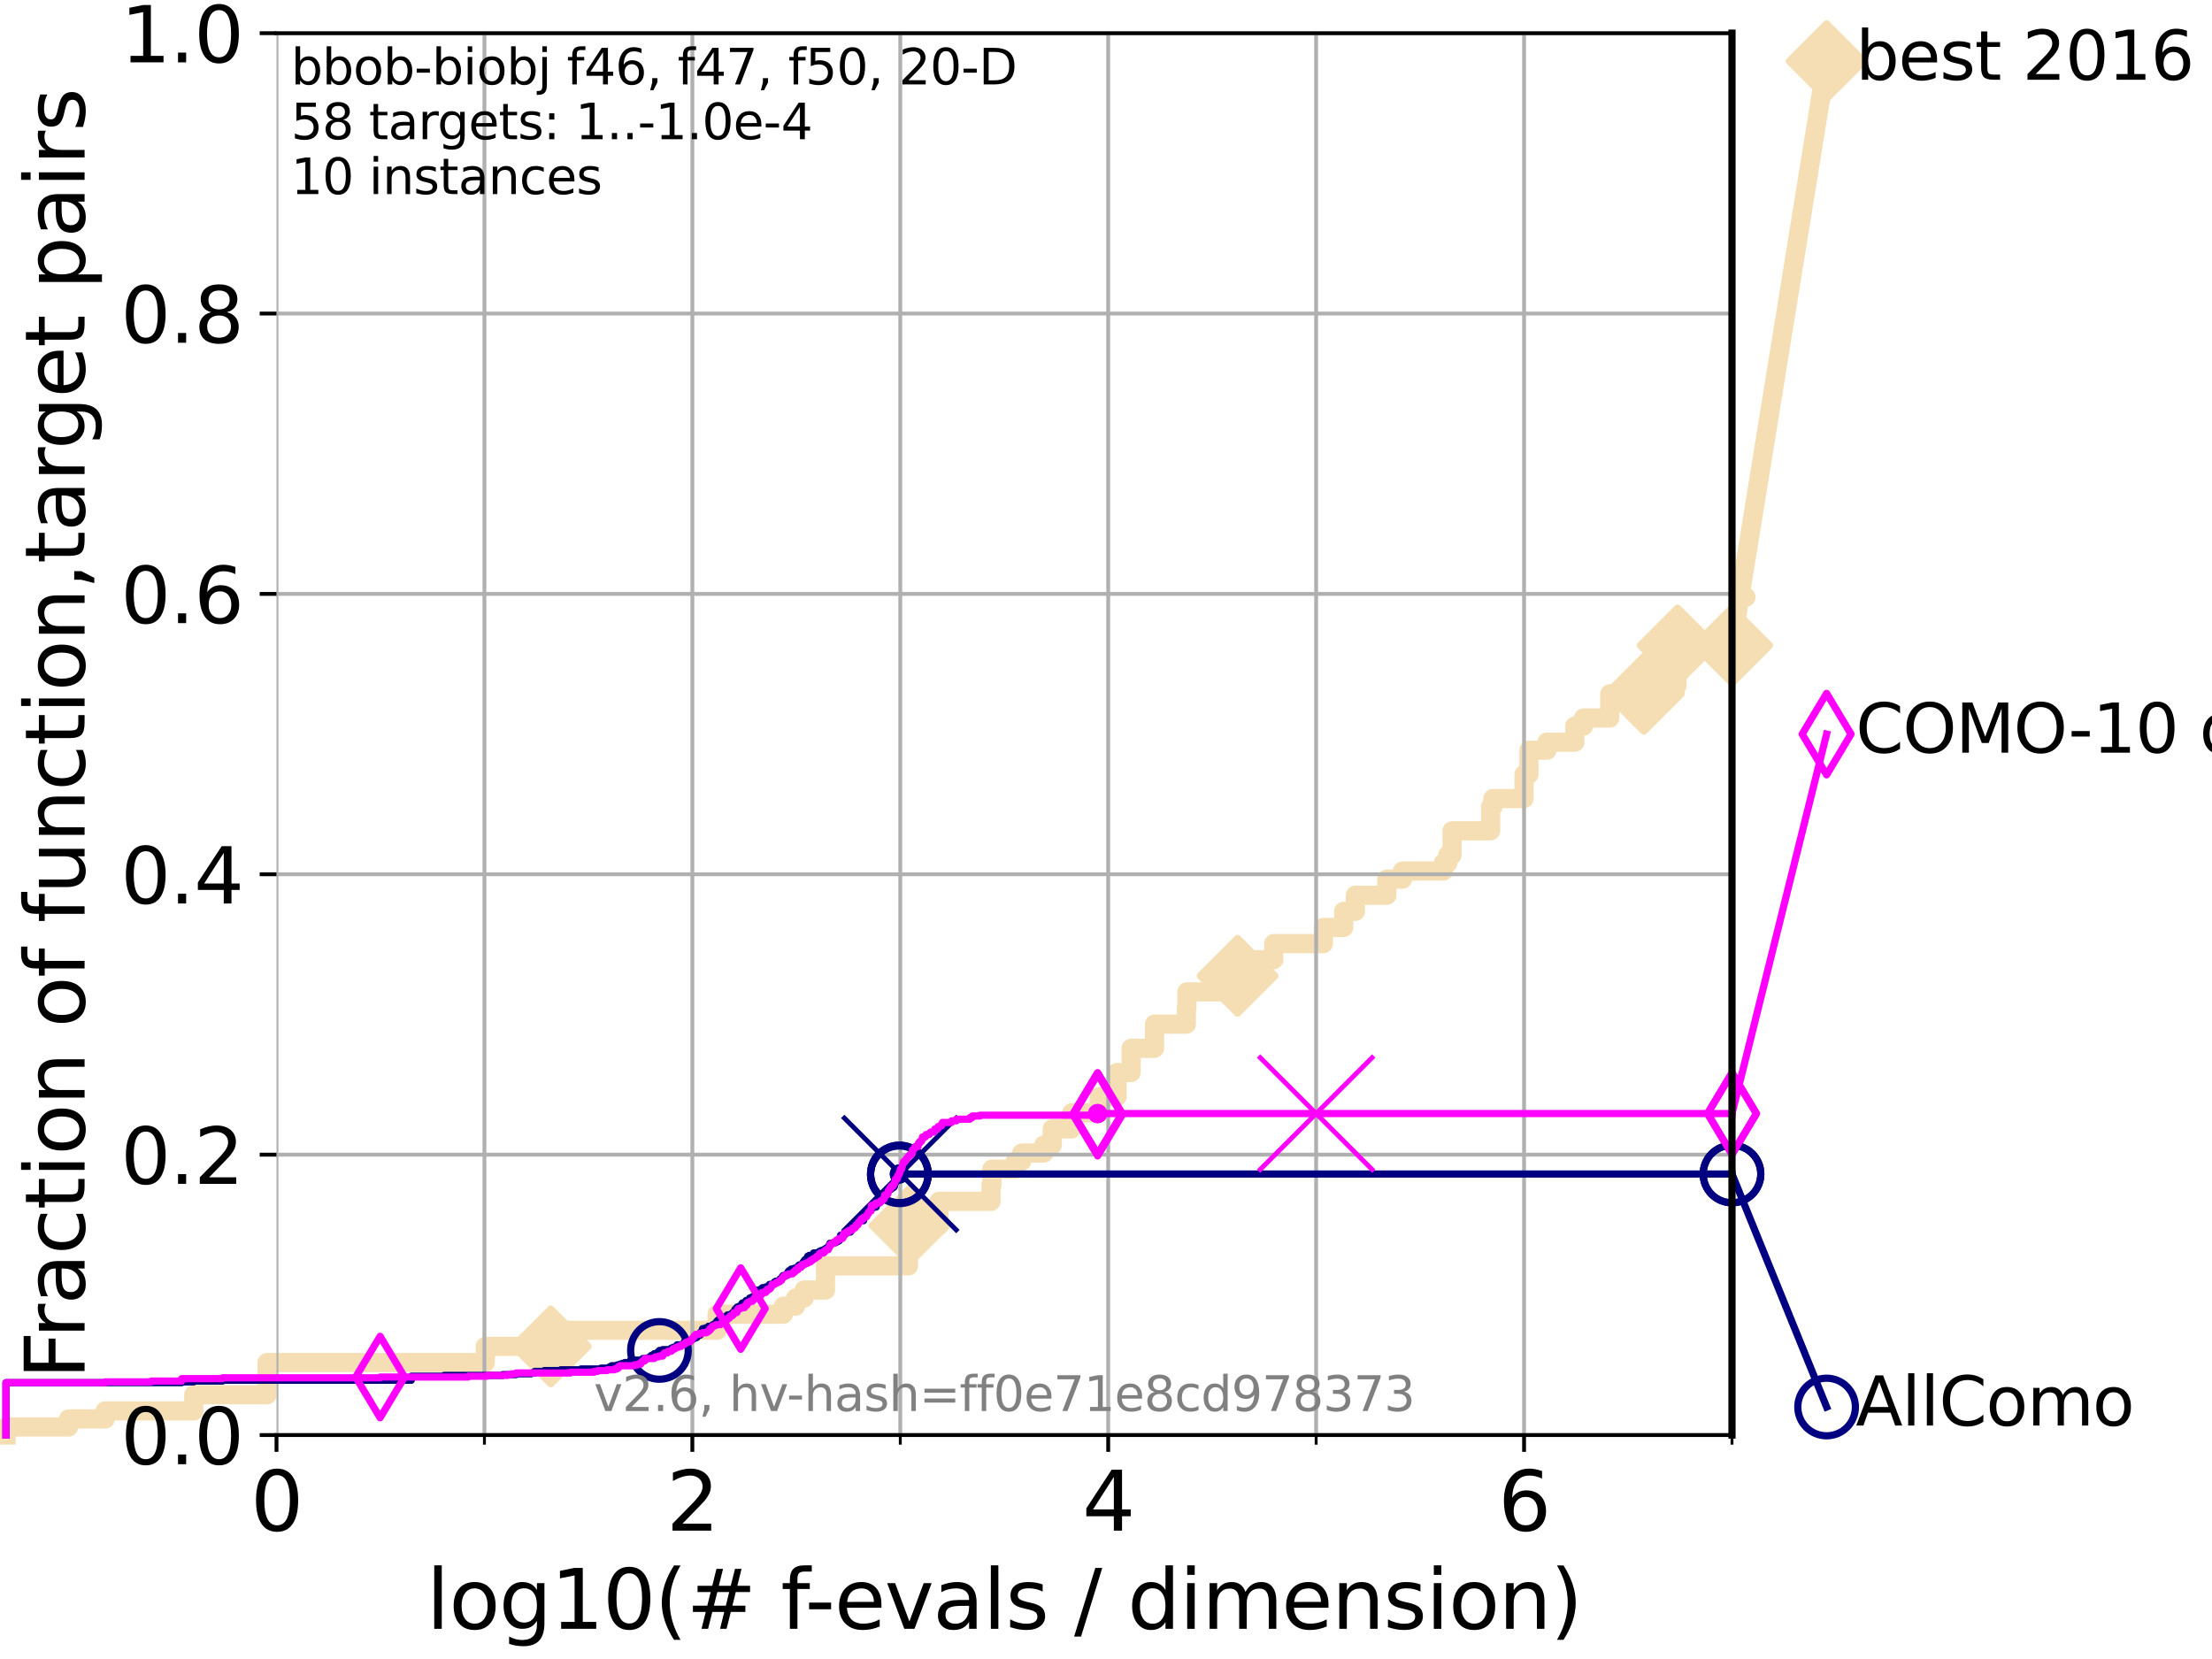 <?xml version="1.0" encoding="utf-8" standalone="no"?>
<!DOCTYPE svg PUBLIC "-//W3C//DTD SVG 1.1//EN"
  "http://www.w3.org/Graphics/SVG/1.1/DTD/svg11.dtd">
<svg xmlns:xlink="http://www.w3.org/1999/xlink" width="460.8pt" height="345.6pt" viewBox="0 0 460.8 345.6" xmlns="http://www.w3.org/2000/svg" version="1.1">
 <defs>
  <style type="text/css">*{stroke-linejoin: round; stroke-linecap: butt}</style>
 </defs>
 <g id="figure_1">
  <g id="patch_1">
   <path d="M 0 345.6 
L 460.8 345.6 
L 460.8 0 
L 0 0 
z
" style="fill: #ffffff"/>
  </g>
  <g id="axes_1">
   <g id="patch_2">
    <path d="M 57.6 298.944 
L 360.806 298.944 
L 360.806 6.912 
L 57.6 6.912 
z
" style="fill: #ffffff"/>
   </g>
   <g id="line2d_1">
    <path d="M 1.246 298.944 
L 1.246 297.266 
L 14.285 297.266 
L 14.285 295.587 
L 21.912 295.587 
L 21.912 293.909 
L 40.363 293.909 
L 40.363 290.552 
L 55.618 290.552 
L 55.618 283.839 
L 101.102 283.839 
L 101.102 280.482 
L 114.737 280.482 
L 114.737 277.126 
L 149.375 277.126 
L 149.375 273.769 
L 163.199 273.769 
L 163.199 272.09 
L 165.737 272.09 
L 165.737 270.412 
L 167.526 270.412 
L 167.526 268.734 
L 171.969 268.734 
L 171.969 263.699 
L 189.255 263.699 
L 189.255 258.664 
L 189.482 258.664 
L 189.482 255.307 
L 195.604 255.307 
L 195.604 250.272 
L 206.444 250.272 
L 206.444 246.915 
L 206.624 246.915 
L 206.624 243.559 
L 211.536 243.559 
L 211.536 241.88 
L 212.846 241.88 
L 212.846 240.202 
L 217.449 240.202 
L 217.449 238.524 
L 219.208 238.524 
L 219.208 235.167 
L 223.256 235.167 
L 223.256 231.81 
L 228.988 231.81 
L 228.988 228.454 
L 232.711 228.454 
L 232.711 223.418 
L 235.638 223.418 
L 235.638 218.383 
L 240.504 218.383 
L 240.504 213.348 
L 247.142 213.348 
L 247.142 209.992 
L 247.247 209.992 
L 247.247 206.635 
L 257.815 206.635 
L 257.815 203.278 
L 261.777 203.278 
L 261.777 199.922 
L 265.341 199.922 
L 265.341 196.565 
L 275.693 196.565 
L 275.693 193.208 
L 279.913 193.208 
L 279.913 189.852 
L 282.346 189.852 
L 282.346 186.495 
L 288.91 186.495 
L 288.91 183.138 
L 292.153 183.138 
L 292.153 181.46 
L 300.67 181.46 
L 300.67 179.782 
L 301.594 179.782 
L 301.594 178.103 
L 302.495 178.103 
L 302.495 173.068 
L 310.531 173.068 
L 310.531 168.033 
L 311.003 168.033 
L 311.003 166.355 
L 317.486 166.355 
L 317.486 161.32 
L 318.501 161.32 
L 318.501 156.285 
L 322.26 156.285 
L 322.26 154.606 
L 328.072 154.606 
L 328.072 151.25 
L 329.884 151.25 
L 329.884 149.571 
L 335.344 149.571 
L 335.344 144.536 
L 342.449 144.536 
L 342.449 142.858 
L 349.344 142.858 
L 349.344 137.823 
L 349.477 137.823 
L 349.477 134.466 
L 360.806 134.466 
" style="fill: none; stroke: #f5deb3; stroke-width: 4; stroke-linecap: square"/>
   </g>
   <g id="line2d_2">
    <defs>
     <path id="me6c44d8fa6" d="M -0 7.778 
L 7.778 0 
L 0 -7.778 
L -7.778 -0 
z
" style="stroke: #f5deb3; stroke-width: 1.5; stroke-linejoin: miter"/>
    </defs>
    <g>
     <use xlink:href="#me6c44d8fa6" x="114.737" y="280.482" style="fill: #f5deb3; stroke: #f5deb3; stroke-width: 1.5; stroke-linejoin: miter"/>
     <use xlink:href="#me6c44d8fa6" x="189.482" y="255.307" style="fill: #f5deb3; stroke: #f5deb3; stroke-width: 1.5; stroke-linejoin: miter"/>
     <use xlink:href="#me6c44d8fa6" x="257.815" y="203.278" style="fill: #f5deb3; stroke: #f5deb3; stroke-width: 1.5; stroke-linejoin: miter"/>
     <use xlink:href="#me6c44d8fa6" x="342.449" y="144.536" style="fill: #f5deb3; stroke: #f5deb3; stroke-width: 1.5; stroke-linejoin: miter"/>
     <use xlink:href="#me6c44d8fa6" x="349.477" y="134.466" style="fill: #f5deb3; stroke: #f5deb3; stroke-width: 1.5; stroke-linejoin: miter"/>
     <use xlink:href="#me6c44d8fa6" x="360.806" y="134.466" style="fill: #f5deb3; stroke: #f5deb3; stroke-width: 1.5; stroke-linejoin: miter"/>
    </g>
   </g>
   <g id="line2d_3">
    <path style="fill: none; stroke: #f5deb3; stroke-width: 4; stroke-linecap: square"/>
    <g/>
   </g>
   <g id="line2d_4">
    <path d="M 360.806 134.466 
L 380.515 12.753 
" style="fill: none; stroke: #f5deb3; stroke-width: 4; stroke-linecap: square"/>
    <g>
     <use xlink:href="#me6c44d8fa6" x="360.806" y="134.466" style="fill: #f5deb3; stroke: #f5deb3; stroke-width: 1.5; stroke-linejoin: miter"/>
     <use xlink:href="#me6c44d8fa6" x="380.515" y="12.753" style="fill: #f5deb3; stroke: #f5deb3; stroke-width: 1.5; stroke-linejoin: miter"/>
    </g>
   </g>
   <g id="matplotlib.axis_1">
    <g id="xtick_1">
     <g id="line2d_5">
      <path d="M 57.6 298.944 
L 57.6 6.912 
" clip-path="url(#pad5dc65019)" style="fill: none; stroke: #b0b0b0; stroke-width: 0.8; stroke-linecap: square"/>
     </g>
     <g id="line2d_6">
      <defs>
       <path id="m0e418b589d" d="M 0 0 
L 0 3.5 
" style="stroke: #000000; stroke-width: 0.8"/>
      </defs>
      <g>
       <use xlink:href="#m0e418b589d" x="57.6" y="298.944" style="stroke: #000000; stroke-width: 0.8"/>
      </g>
     </g>
     <g id="text_1">
      <!-- 0 -->
      <g transform="translate(52.192 318.861) scale(0.17 -0.17)">
       <defs>
        <path id="DejaVuSans-30" d="M 2034 4250 
Q 1547 4250 1301 3770 
Q 1056 3291 1056 2328 
Q 1056 1369 1301 889 
Q 1547 409 2034 409 
Q 2525 409 2770 889 
Q 3016 1369 3016 2328 
Q 3016 3291 2770 3770 
Q 2525 4250 2034 4250 
z
M 2034 4750 
Q 2819 4750 3233 4129 
Q 3647 3509 3647 2328 
Q 3647 1150 3233 529 
Q 2819 -91 2034 -91 
Q 1250 -91 836 529 
Q 422 1150 422 2328 
Q 422 3509 836 4129 
Q 1250 4750 2034 4750 
z
" transform="scale(0.016)"/>
       </defs>
       <use xlink:href="#DejaVuSans-30"/>
      </g>
     </g>
    </g>
    <g id="xtick_2">
     <g id="line2d_7">
      <path d="M 144.23 298.944 
L 144.23 6.912 
" clip-path="url(#pad5dc65019)" style="fill: none; stroke: #b0b0b0; stroke-width: 0.8; stroke-linecap: square"/>
     </g>
     <g id="line2d_8">
      <g>
       <use xlink:href="#m0e418b589d" x="144.23" y="298.944" style="stroke: #000000; stroke-width: 0.8"/>
      </g>
     </g>
     <g id="text_2">
      <!-- 2 -->
      <g transform="translate(138.822 318.861) scale(0.17 -0.17)">
       <defs>
        <path id="DejaVuSans-32" d="M 1228 531 
L 3431 531 
L 3431 0 
L 469 0 
L 469 531 
Q 828 903 1448 1529 
Q 2069 2156 2228 2338 
Q 2531 2678 2651 2914 
Q 2772 3150 2772 3378 
Q 2772 3750 2511 3984 
Q 2250 4219 1831 4219 
Q 1534 4219 1204 4116 
Q 875 4013 500 3803 
L 500 4441 
Q 881 4594 1212 4672 
Q 1544 4750 1819 4750 
Q 2544 4750 2975 4387 
Q 3406 4025 3406 3419 
Q 3406 3131 3298 2873 
Q 3191 2616 2906 2266 
Q 2828 2175 2409 1742 
Q 1991 1309 1228 531 
z
" transform="scale(0.016)"/>
       </defs>
       <use xlink:href="#DejaVuSans-32"/>
      </g>
     </g>
    </g>
    <g id="xtick_3">
     <g id="line2d_9">
      <path d="M 230.861 298.944 
L 230.861 6.912 
" clip-path="url(#pad5dc65019)" style="fill: none; stroke: #b0b0b0; stroke-width: 0.8; stroke-linecap: square"/>
     </g>
     <g id="line2d_10">
      <g>
       <use xlink:href="#m0e418b589d" x="230.861" y="298.944" style="stroke: #000000; stroke-width: 0.8"/>
      </g>
     </g>
     <g id="text_3">
      <!-- 4 -->
      <g transform="translate(225.453 318.861) scale(0.17 -0.17)">
       <defs>
        <path id="DejaVuSans-34" d="M 2419 4116 
L 825 1625 
L 2419 1625 
L 2419 4116 
z
M 2253 4666 
L 3047 4666 
L 3047 1625 
L 3713 1625 
L 3713 1100 
L 3047 1100 
L 3047 0 
L 2419 0 
L 2419 1100 
L 313 1100 
L 313 1709 
L 2253 4666 
z
" transform="scale(0.016)"/>
       </defs>
       <use xlink:href="#DejaVuSans-34"/>
      </g>
     </g>
    </g>
    <g id="xtick_4">
     <g id="line2d_11">
      <path d="M 317.491 298.944 
L 317.491 6.912 
" clip-path="url(#pad5dc65019)" style="fill: none; stroke: #b0b0b0; stroke-width: 0.8; stroke-linecap: square"/>
     </g>
     <g id="line2d_12">
      <g>
       <use xlink:href="#m0e418b589d" x="317.491" y="298.944" style="stroke: #000000; stroke-width: 0.8"/>
      </g>
     </g>
     <g id="text_4">
      <!-- 6 -->
      <g transform="translate(312.083 318.861) scale(0.17 -0.17)">
       <defs>
        <path id="DejaVuSans-36" d="M 2113 2584 
Q 1688 2584 1439 2293 
Q 1191 2003 1191 1497 
Q 1191 994 1439 701 
Q 1688 409 2113 409 
Q 2538 409 2786 701 
Q 3034 994 3034 1497 
Q 3034 2003 2786 2293 
Q 2538 2584 2113 2584 
z
M 3366 4563 
L 3366 3988 
Q 3128 4100 2886 4159 
Q 2644 4219 2406 4219 
Q 1781 4219 1451 3797 
Q 1122 3375 1075 2522 
Q 1259 2794 1537 2939 
Q 1816 3084 2150 3084 
Q 2853 3084 3261 2657 
Q 3669 2231 3669 1497 
Q 3669 778 3244 343 
Q 2819 -91 2113 -91 
Q 1303 -91 875 529 
Q 447 1150 447 2328 
Q 447 3434 972 4092 
Q 1497 4750 2381 4750 
Q 2619 4750 2861 4703 
Q 3103 4656 3366 4563 
z
" transform="scale(0.016)"/>
       </defs>
       <use xlink:href="#DejaVuSans-36"/>
      </g>
     </g>
    </g>
    <g id="xtick_5">
     <g id="line2d_13">
      <path d="M 100.915 298.944 
L 100.915 6.912 
" clip-path="url(#pad5dc65019)" style="fill: none; stroke: #b0b0b0; stroke-width: 0.8; stroke-linecap: square"/>
     </g>
     <g id="line2d_14">
      <defs>
       <path id="m2993acf85b" d="M 0 0 
L 0 2 
" style="stroke: #000000; stroke-width: 0.6"/>
      </defs>
      <g>
       <use xlink:href="#m2993acf85b" x="100.915" y="298.944" style="stroke: #000000; stroke-width: 0.6"/>
      </g>
     </g>
    </g>
    <g id="xtick_6">
     <g id="line2d_15">
      <path d="M 187.546 298.944 
L 187.546 6.912 
" clip-path="url(#pad5dc65019)" style="fill: none; stroke: #b0b0b0; stroke-width: 0.8; stroke-linecap: square"/>
     </g>
     <g id="line2d_16">
      <g>
       <use xlink:href="#m2993acf85b" x="187.546" y="298.944" style="stroke: #000000; stroke-width: 0.6"/>
      </g>
     </g>
    </g>
    <g id="xtick_7">
     <g id="line2d_17">
      <path d="M 274.176 298.944 
L 274.176 6.912 
" clip-path="url(#pad5dc65019)" style="fill: none; stroke: #b0b0b0; stroke-width: 0.8; stroke-linecap: square"/>
     </g>
     <g id="line2d_18">
      <g>
       <use xlink:href="#m2993acf85b" x="274.176" y="298.944" style="stroke: #000000; stroke-width: 0.6"/>
      </g>
     </g>
    </g>
    <g id="xtick_8">
     <g id="line2d_19">
      <path d="M 360.806 298.944 
L 360.806 6.912 
" clip-path="url(#pad5dc65019)" style="fill: none; stroke: #b0b0b0; stroke-width: 0.8; stroke-linecap: square"/>
     </g>
     <g id="line2d_20">
      <g>
       <use xlink:href="#m2993acf85b" x="360.806" y="298.944" style="stroke: #000000; stroke-width: 0.6"/>
      </g>
     </g>
    </g>
    <g id="text_5">
     <!-- log10(# f-evals / dimension) -->
     <g transform="translate(88.823 339.314) scale(0.17 -0.17)">
      <defs>
       <path id="DejaVuSans-6c" d="M 603 4863 
L 1178 4863 
L 1178 0 
L 603 0 
L 603 4863 
z
" transform="scale(0.016)"/>
       <path id="DejaVuSans-6f" d="M 1959 3097 
Q 1497 3097 1228 2736 
Q 959 2375 959 1747 
Q 959 1119 1226 758 
Q 1494 397 1959 397 
Q 2419 397 2687 759 
Q 2956 1122 2956 1747 
Q 2956 2369 2687 2733 
Q 2419 3097 1959 3097 
z
M 1959 3584 
Q 2709 3584 3137 3096 
Q 3566 2609 3566 1747 
Q 3566 888 3137 398 
Q 2709 -91 1959 -91 
Q 1206 -91 779 398 
Q 353 888 353 1747 
Q 353 2609 779 3096 
Q 1206 3584 1959 3584 
z
" transform="scale(0.016)"/>
       <path id="DejaVuSans-67" d="M 2906 1791 
Q 2906 2416 2648 2759 
Q 2391 3103 1925 3103 
Q 1463 3103 1205 2759 
Q 947 2416 947 1791 
Q 947 1169 1205 825 
Q 1463 481 1925 481 
Q 2391 481 2648 825 
Q 2906 1169 2906 1791 
z
M 3481 434 
Q 3481 -459 3084 -895 
Q 2688 -1331 1869 -1331 
Q 1566 -1331 1297 -1286 
Q 1028 -1241 775 -1147 
L 775 -588 
Q 1028 -725 1275 -790 
Q 1522 -856 1778 -856 
Q 2344 -856 2625 -561 
Q 2906 -266 2906 331 
L 2906 616 
Q 2728 306 2450 153 
Q 2172 0 1784 0 
Q 1141 0 747 490 
Q 353 981 353 1791 
Q 353 2603 747 3093 
Q 1141 3584 1784 3584 
Q 2172 3584 2450 3431 
Q 2728 3278 2906 2969 
L 2906 3500 
L 3481 3500 
L 3481 434 
z
" transform="scale(0.016)"/>
       <path id="DejaVuSans-31" d="M 794 531 
L 1825 531 
L 1825 4091 
L 703 3866 
L 703 4441 
L 1819 4666 
L 2450 4666 
L 2450 531 
L 3481 531 
L 3481 0 
L 794 0 
L 794 531 
z
" transform="scale(0.016)"/>
       <path id="DejaVuSans-28" d="M 1984 4856 
Q 1566 4138 1362 3434 
Q 1159 2731 1159 2009 
Q 1159 1288 1364 580 
Q 1569 -128 1984 -844 
L 1484 -844 
Q 1016 -109 783 600 
Q 550 1309 550 2009 
Q 550 2706 781 3412 
Q 1013 4119 1484 4856 
L 1984 4856 
z
" transform="scale(0.016)"/>
       <path id="DejaVuSans-23" d="M 3272 2816 
L 2363 2816 
L 2100 1772 
L 3016 1772 
L 3272 2816 
z
M 2803 4594 
L 2478 3297 
L 3391 3297 
L 3719 4594 
L 4219 4594 
L 3897 3297 
L 4872 3297 
L 4872 2816 
L 3775 2816 
L 3519 1772 
L 4513 1772 
L 4513 1294 
L 3397 1294 
L 3072 0 
L 2572 0 
L 2894 1294 
L 1978 1294 
L 1656 0 
L 1153 0 
L 1478 1294 
L 494 1294 
L 494 1772 
L 1594 1772 
L 1856 2816 
L 850 2816 
L 850 3297 
L 1978 3297 
L 2297 4594 
L 2803 4594 
z
" transform="scale(0.016)"/>
       <path id="DejaVuSans-20" transform="scale(0.016)"/>
       <path id="DejaVuSans-66" d="M 2375 4863 
L 2375 4384 
L 1825 4384 
Q 1516 4384 1395 4259 
Q 1275 4134 1275 3809 
L 1275 3500 
L 2222 3500 
L 2222 3053 
L 1275 3053 
L 1275 0 
L 697 0 
L 697 3053 
L 147 3053 
L 147 3500 
L 697 3500 
L 697 3744 
Q 697 4328 969 4595 
Q 1241 4863 1831 4863 
L 2375 4863 
z
" transform="scale(0.016)"/>
       <path id="DejaVuSans-2d" d="M 313 2009 
L 1997 2009 
L 1997 1497 
L 313 1497 
L 313 2009 
z
" transform="scale(0.016)"/>
       <path id="DejaVuSans-65" d="M 3597 1894 
L 3597 1613 
L 953 1613 
Q 991 1019 1311 708 
Q 1631 397 2203 397 
Q 2534 397 2845 478 
Q 3156 559 3463 722 
L 3463 178 
Q 3153 47 2828 -22 
Q 2503 -91 2169 -91 
Q 1331 -91 842 396 
Q 353 884 353 1716 
Q 353 2575 817 3079 
Q 1281 3584 2069 3584 
Q 2775 3584 3186 3129 
Q 3597 2675 3597 1894 
z
M 3022 2063 
Q 3016 2534 2758 2815 
Q 2500 3097 2075 3097 
Q 1594 3097 1305 2825 
Q 1016 2553 972 2059 
L 3022 2063 
z
" transform="scale(0.016)"/>
       <path id="DejaVuSans-76" d="M 191 3500 
L 800 3500 
L 1894 563 
L 2988 3500 
L 3597 3500 
L 2284 0 
L 1503 0 
L 191 3500 
z
" transform="scale(0.016)"/>
       <path id="DejaVuSans-61" d="M 2194 1759 
Q 1497 1759 1228 1600 
Q 959 1441 959 1056 
Q 959 750 1161 570 
Q 1363 391 1709 391 
Q 2188 391 2477 730 
Q 2766 1069 2766 1631 
L 2766 1759 
L 2194 1759 
z
M 3341 1997 
L 3341 0 
L 2766 0 
L 2766 531 
Q 2569 213 2275 61 
Q 1981 -91 1556 -91 
Q 1019 -91 701 211 
Q 384 513 384 1019 
Q 384 1609 779 1909 
Q 1175 2209 1959 2209 
L 2766 2209 
L 2766 2266 
Q 2766 2663 2505 2880 
Q 2244 3097 1772 3097 
Q 1472 3097 1187 3025 
Q 903 2953 641 2809 
L 641 3341 
Q 956 3463 1253 3523 
Q 1550 3584 1831 3584 
Q 2591 3584 2966 3190 
Q 3341 2797 3341 1997 
z
" transform="scale(0.016)"/>
       <path id="DejaVuSans-73" d="M 2834 3397 
L 2834 2853 
Q 2591 2978 2328 3040 
Q 2066 3103 1784 3103 
Q 1356 3103 1142 2972 
Q 928 2841 928 2578 
Q 928 2378 1081 2264 
Q 1234 2150 1697 2047 
L 1894 2003 
Q 2506 1872 2764 1633 
Q 3022 1394 3022 966 
Q 3022 478 2636 193 
Q 2250 -91 1575 -91 
Q 1294 -91 989 -36 
Q 684 19 347 128 
L 347 722 
Q 666 556 975 473 
Q 1284 391 1588 391 
Q 1994 391 2212 530 
Q 2431 669 2431 922 
Q 2431 1156 2273 1281 
Q 2116 1406 1581 1522 
L 1381 1569 
Q 847 1681 609 1914 
Q 372 2147 372 2553 
Q 372 3047 722 3315 
Q 1072 3584 1716 3584 
Q 2034 3584 2315 3537 
Q 2597 3491 2834 3397 
z
" transform="scale(0.016)"/>
       <path id="DejaVuSans-2f" d="M 1625 4666 
L 2156 4666 
L 531 -594 
L 0 -594 
L 1625 4666 
z
" transform="scale(0.016)"/>
       <path id="DejaVuSans-64" d="M 2906 2969 
L 2906 4863 
L 3481 4863 
L 3481 0 
L 2906 0 
L 2906 525 
Q 2725 213 2448 61 
Q 2172 -91 1784 -91 
Q 1150 -91 751 415 
Q 353 922 353 1747 
Q 353 2572 751 3078 
Q 1150 3584 1784 3584 
Q 2172 3584 2448 3432 
Q 2725 3281 2906 2969 
z
M 947 1747 
Q 947 1113 1208 752 
Q 1469 391 1925 391 
Q 2381 391 2643 752 
Q 2906 1113 2906 1747 
Q 2906 2381 2643 2742 
Q 2381 3103 1925 3103 
Q 1469 3103 1208 2742 
Q 947 2381 947 1747 
z
" transform="scale(0.016)"/>
       <path id="DejaVuSans-69" d="M 603 3500 
L 1178 3500 
L 1178 0 
L 603 0 
L 603 3500 
z
M 603 4863 
L 1178 4863 
L 1178 4134 
L 603 4134 
L 603 4863 
z
" transform="scale(0.016)"/>
       <path id="DejaVuSans-6d" d="M 3328 2828 
Q 3544 3216 3844 3400 
Q 4144 3584 4550 3584 
Q 5097 3584 5394 3201 
Q 5691 2819 5691 2113 
L 5691 0 
L 5113 0 
L 5113 2094 
Q 5113 2597 4934 2840 
Q 4756 3084 4391 3084 
Q 3944 3084 3684 2787 
Q 3425 2491 3425 1978 
L 3425 0 
L 2847 0 
L 2847 2094 
Q 2847 2600 2669 2842 
Q 2491 3084 2119 3084 
Q 1678 3084 1418 2786 
Q 1159 2488 1159 1978 
L 1159 0 
L 581 0 
L 581 3500 
L 1159 3500 
L 1159 2956 
Q 1356 3278 1631 3431 
Q 1906 3584 2284 3584 
Q 2666 3584 2933 3390 
Q 3200 3197 3328 2828 
z
" transform="scale(0.016)"/>
       <path id="DejaVuSans-6e" d="M 3513 2113 
L 3513 0 
L 2938 0 
L 2938 2094 
Q 2938 2591 2744 2837 
Q 2550 3084 2163 3084 
Q 1697 3084 1428 2787 
Q 1159 2491 1159 1978 
L 1159 0 
L 581 0 
L 581 3500 
L 1159 3500 
L 1159 2956 
Q 1366 3272 1645 3428 
Q 1925 3584 2291 3584 
Q 2894 3584 3203 3211 
Q 3513 2838 3513 2113 
z
" transform="scale(0.016)"/>
       <path id="DejaVuSans-29" d="M 513 4856 
L 1013 4856 
Q 1481 4119 1714 3412 
Q 1947 2706 1947 2009 
Q 1947 1309 1714 600 
Q 1481 -109 1013 -844 
L 513 -844 
Q 928 -128 1133 580 
Q 1338 1288 1338 2009 
Q 1338 2731 1133 3434 
Q 928 4138 513 4856 
z
" transform="scale(0.016)"/>
      </defs>
      <use xlink:href="#DejaVuSans-6c"/>
      <use xlink:href="#DejaVuSans-6f" x="27.783"/>
      <use xlink:href="#DejaVuSans-67" x="88.965"/>
      <use xlink:href="#DejaVuSans-31" x="152.441"/>
      <use xlink:href="#DejaVuSans-30" x="216.064"/>
      <use xlink:href="#DejaVuSans-28" x="279.688"/>
      <use xlink:href="#DejaVuSans-23" x="318.701"/>
      <use xlink:href="#DejaVuSans-20" x="402.49"/>
      <use xlink:href="#DejaVuSans-66" x="434.277"/>
      <use xlink:href="#DejaVuSans-2d" x="463.982"/>
      <use xlink:href="#DejaVuSans-65" x="500.066"/>
      <use xlink:href="#DejaVuSans-76" x="561.59"/>
      <use xlink:href="#DejaVuSans-61" x="620.77"/>
      <use xlink:href="#DejaVuSans-6c" x="682.049"/>
      <use xlink:href="#DejaVuSans-73" x="709.832"/>
      <use xlink:href="#DejaVuSans-20" x="761.932"/>
      <use xlink:href="#DejaVuSans-2f" x="793.719"/>
      <use xlink:href="#DejaVuSans-20" x="827.41"/>
      <use xlink:href="#DejaVuSans-64" x="859.197"/>
      <use xlink:href="#DejaVuSans-69" x="922.674"/>
      <use xlink:href="#DejaVuSans-6d" x="950.457"/>
      <use xlink:href="#DejaVuSans-65" x="1047.869"/>
      <use xlink:href="#DejaVuSans-6e" x="1109.393"/>
      <use xlink:href="#DejaVuSans-73" x="1172.771"/>
      <use xlink:href="#DejaVuSans-69" x="1224.871"/>
      <use xlink:href="#DejaVuSans-6f" x="1252.654"/>
      <use xlink:href="#DejaVuSans-6e" x="1313.836"/>
      <use xlink:href="#DejaVuSans-29" x="1377.215"/>
     </g>
    </g>
   </g>
   <g id="matplotlib.axis_2">
    <g id="ytick_1">
     <g id="line2d_21">
      <path d="M 57.6 298.944 
L 360.806 298.944 
" clip-path="url(#pad5dc65019)" style="fill: none; stroke: #b0b0b0; stroke-width: 0.8; stroke-linecap: square"/>
     </g>
     <g id="line2d_22">
      <defs>
       <path id="m88af396b69" d="M 0 0 
L -3.5 0 
" style="stroke: #000000; stroke-width: 0.8"/>
      </defs>
      <g>
       <use xlink:href="#m88af396b69" x="57.6" y="298.944" style="stroke: #000000; stroke-width: 0.8"/>
      </g>
     </g>
     <g id="text_6">
      <!-- 0.0 -->
      <g transform="translate(25.155 305.023) scale(0.16 -0.16)">
       <defs>
        <path id="DejaVuSans-2e" d="M 684 794 
L 1344 794 
L 1344 0 
L 684 0 
L 684 794 
z
" transform="scale(0.016)"/>
       </defs>
       <use xlink:href="#DejaVuSans-30"/>
       <use xlink:href="#DejaVuSans-2e" x="63.623"/>
       <use xlink:href="#DejaVuSans-30" x="95.41"/>
      </g>
     </g>
    </g>
    <g id="ytick_2">
     <g id="line2d_23">
      <path d="M 57.6 240.538 
L 360.806 240.538 
" clip-path="url(#pad5dc65019)" style="fill: none; stroke: #b0b0b0; stroke-width: 0.8; stroke-linecap: square"/>
     </g>
     <g id="line2d_24">
      <g>
       <use xlink:href="#m88af396b69" x="57.6" y="240.538" style="stroke: #000000; stroke-width: 0.8"/>
      </g>
     </g>
     <g id="text_7">
      <!-- 0.2 -->
      <g transform="translate(25.155 246.616) scale(0.16 -0.16)">
       <use xlink:href="#DejaVuSans-30"/>
       <use xlink:href="#DejaVuSans-2e" x="63.623"/>
       <use xlink:href="#DejaVuSans-32" x="95.41"/>
      </g>
     </g>
    </g>
    <g id="ytick_3">
     <g id="line2d_25">
      <path d="M 57.6 182.131 
L 360.806 182.131 
" clip-path="url(#pad5dc65019)" style="fill: none; stroke: #b0b0b0; stroke-width: 0.8; stroke-linecap: square"/>
     </g>
     <g id="line2d_26">
      <g>
       <use xlink:href="#m88af396b69" x="57.6" y="182.131" style="stroke: #000000; stroke-width: 0.8"/>
      </g>
     </g>
     <g id="text_8">
      <!-- 0.4 -->
      <g transform="translate(25.155 188.21) scale(0.16 -0.16)">
       <use xlink:href="#DejaVuSans-30"/>
       <use xlink:href="#DejaVuSans-2e" x="63.623"/>
       <use xlink:href="#DejaVuSans-34" x="95.41"/>
      </g>
     </g>
    </g>
    <g id="ytick_4">
     <g id="line2d_27">
      <path d="M 57.6 123.725 
L 360.806 123.725 
" clip-path="url(#pad5dc65019)" style="fill: none; stroke: #b0b0b0; stroke-width: 0.8; stroke-linecap: square"/>
     </g>
     <g id="line2d_28">
      <g>
       <use xlink:href="#m88af396b69" x="57.6" y="123.725" style="stroke: #000000; stroke-width: 0.8"/>
      </g>
     </g>
     <g id="text_9">
      <!-- 0.6 -->
      <g transform="translate(25.155 129.804) scale(0.16 -0.16)">
       <use xlink:href="#DejaVuSans-30"/>
       <use xlink:href="#DejaVuSans-2e" x="63.623"/>
       <use xlink:href="#DejaVuSans-36" x="95.41"/>
      </g>
     </g>
    </g>
    <g id="ytick_5">
     <g id="line2d_29">
      <path d="M 57.6 65.318 
L 360.806 65.318 
" clip-path="url(#pad5dc65019)" style="fill: none; stroke: #b0b0b0; stroke-width: 0.8; stroke-linecap: square"/>
     </g>
     <g id="line2d_30">
      <g>
       <use xlink:href="#m88af396b69" x="57.6" y="65.318" style="stroke: #000000; stroke-width: 0.8"/>
      </g>
     </g>
     <g id="text_10">
      <!-- 0.8 -->
      <g transform="translate(25.155 71.397) scale(0.16 -0.16)">
       <defs>
        <path id="DejaVuSans-38" d="M 2034 2216 
Q 1584 2216 1326 1975 
Q 1069 1734 1069 1313 
Q 1069 891 1326 650 
Q 1584 409 2034 409 
Q 2484 409 2743 651 
Q 3003 894 3003 1313 
Q 3003 1734 2745 1975 
Q 2488 2216 2034 2216 
z
M 1403 2484 
Q 997 2584 770 2862 
Q 544 3141 544 3541 
Q 544 4100 942 4425 
Q 1341 4750 2034 4750 
Q 2731 4750 3128 4425 
Q 3525 4100 3525 3541 
Q 3525 3141 3298 2862 
Q 3072 2584 2669 2484 
Q 3125 2378 3379 2068 
Q 3634 1759 3634 1313 
Q 3634 634 3220 271 
Q 2806 -91 2034 -91 
Q 1263 -91 848 271 
Q 434 634 434 1313 
Q 434 1759 690 2068 
Q 947 2378 1403 2484 
z
M 1172 3481 
Q 1172 3119 1398 2916 
Q 1625 2713 2034 2713 
Q 2441 2713 2670 2916 
Q 2900 3119 2900 3481 
Q 2900 3844 2670 4047 
Q 2441 4250 2034 4250 
Q 1625 4250 1398 4047 
Q 1172 3844 1172 3481 
z
" transform="scale(0.016)"/>
       </defs>
       <use xlink:href="#DejaVuSans-30"/>
       <use xlink:href="#DejaVuSans-2e" x="63.623"/>
       <use xlink:href="#DejaVuSans-38" x="95.41"/>
      </g>
     </g>
    </g>
    <g id="ytick_6">
     <g id="line2d_31">
      <path d="M 57.6 6.912 
L 360.806 6.912 
" clip-path="url(#pad5dc65019)" style="fill: none; stroke: #b0b0b0; stroke-width: 0.8; stroke-linecap: square"/>
     </g>
     <g id="line2d_32">
      <g>
       <use xlink:href="#m88af396b69" x="57.6" y="6.912" style="stroke: #000000; stroke-width: 0.8"/>
      </g>
     </g>
     <g id="text_11">
      <!-- 1.0 -->
      <g transform="translate(25.155 12.991) scale(0.16 -0.16)">
       <use xlink:href="#DejaVuSans-31"/>
       <use xlink:href="#DejaVuSans-2e" x="63.623"/>
       <use xlink:href="#DejaVuSans-30" x="95.41"/>
      </g>
     </g>
    </g>
    <g id="text_12">
     <!-- Fraction of function,target pairs -->
     <g transform="translate(17.62 287.313) rotate(-90) scale(0.17 -0.17)">
      <defs>
       <path id="DejaVuSans-46" d="M 628 4666 
L 3309 4666 
L 3309 4134 
L 1259 4134 
L 1259 2759 
L 3109 2759 
L 3109 2228 
L 1259 2228 
L 1259 0 
L 628 0 
L 628 4666 
z
" transform="scale(0.016)"/>
       <path id="DejaVuSans-72" d="M 2631 2963 
Q 2534 3019 2420 3045 
Q 2306 3072 2169 3072 
Q 1681 3072 1420 2755 
Q 1159 2438 1159 1844 
L 1159 0 
L 581 0 
L 581 3500 
L 1159 3500 
L 1159 2956 
Q 1341 3275 1631 3429 
Q 1922 3584 2338 3584 
Q 2397 3584 2469 3576 
Q 2541 3569 2628 3553 
L 2631 2963 
z
" transform="scale(0.016)"/>
       <path id="DejaVuSans-63" d="M 3122 3366 
L 3122 2828 
Q 2878 2963 2633 3030 
Q 2388 3097 2138 3097 
Q 1578 3097 1268 2742 
Q 959 2388 959 1747 
Q 959 1106 1268 751 
Q 1578 397 2138 397 
Q 2388 397 2633 464 
Q 2878 531 3122 666 
L 3122 134 
Q 2881 22 2623 -34 
Q 2366 -91 2075 -91 
Q 1284 -91 818 406 
Q 353 903 353 1747 
Q 353 2603 823 3093 
Q 1294 3584 2113 3584 
Q 2378 3584 2631 3529 
Q 2884 3475 3122 3366 
z
" transform="scale(0.016)"/>
       <path id="DejaVuSans-74" d="M 1172 4494 
L 1172 3500 
L 2356 3500 
L 2356 3053 
L 1172 3053 
L 1172 1153 
Q 1172 725 1289 603 
Q 1406 481 1766 481 
L 2356 481 
L 2356 0 
L 1766 0 
Q 1100 0 847 248 
Q 594 497 594 1153 
L 594 3053 
L 172 3053 
L 172 3500 
L 594 3500 
L 594 4494 
L 1172 4494 
z
" transform="scale(0.016)"/>
       <path id="DejaVuSans-75" d="M 544 1381 
L 544 3500 
L 1119 3500 
L 1119 1403 
Q 1119 906 1312 657 
Q 1506 409 1894 409 
Q 2359 409 2629 706 
Q 2900 1003 2900 1516 
L 2900 3500 
L 3475 3500 
L 3475 0 
L 2900 0 
L 2900 538 
Q 2691 219 2414 64 
Q 2138 -91 1772 -91 
Q 1169 -91 856 284 
Q 544 659 544 1381 
z
M 1991 3584 
L 1991 3584 
z
" transform="scale(0.016)"/>
       <path id="DejaVuSans-2c" d="M 750 794 
L 1409 794 
L 1409 256 
L 897 -744 
L 494 -744 
L 750 256 
L 750 794 
z
" transform="scale(0.016)"/>
       <path id="DejaVuSans-70" d="M 1159 525 
L 1159 -1331 
L 581 -1331 
L 581 3500 
L 1159 3500 
L 1159 2969 
Q 1341 3281 1617 3432 
Q 1894 3584 2278 3584 
Q 2916 3584 3314 3078 
Q 3713 2572 3713 1747 
Q 3713 922 3314 415 
Q 2916 -91 2278 -91 
Q 1894 -91 1617 61 
Q 1341 213 1159 525 
z
M 3116 1747 
Q 3116 2381 2855 2742 
Q 2594 3103 2138 3103 
Q 1681 3103 1420 2742 
Q 1159 2381 1159 1747 
Q 1159 1113 1420 752 
Q 1681 391 2138 391 
Q 2594 391 2855 752 
Q 3116 1113 3116 1747 
z
" transform="scale(0.016)"/>
      </defs>
      <use xlink:href="#DejaVuSans-46"/>
      <use xlink:href="#DejaVuSans-72" x="50.27"/>
      <use xlink:href="#DejaVuSans-61" x="91.383"/>
      <use xlink:href="#DejaVuSans-63" x="152.662"/>
      <use xlink:href="#DejaVuSans-74" x="207.643"/>
      <use xlink:href="#DejaVuSans-69" x="246.852"/>
      <use xlink:href="#DejaVuSans-6f" x="274.635"/>
      <use xlink:href="#DejaVuSans-6e" x="335.816"/>
      <use xlink:href="#DejaVuSans-20" x="399.195"/>
      <use xlink:href="#DejaVuSans-6f" x="430.982"/>
      <use xlink:href="#DejaVuSans-66" x="492.164"/>
      <use xlink:href="#DejaVuSans-20" x="527.369"/>
      <use xlink:href="#DejaVuSans-66" x="559.156"/>
      <use xlink:href="#DejaVuSans-75" x="594.361"/>
      <use xlink:href="#DejaVuSans-6e" x="657.74"/>
      <use xlink:href="#DejaVuSans-63" x="721.119"/>
      <use xlink:href="#DejaVuSans-74" x="776.1"/>
      <use xlink:href="#DejaVuSans-69" x="815.309"/>
      <use xlink:href="#DejaVuSans-6f" x="843.092"/>
      <use xlink:href="#DejaVuSans-6e" x="904.273"/>
      <use xlink:href="#DejaVuSans-2c" x="967.652"/>
      <use xlink:href="#DejaVuSans-74" x="999.439"/>
      <use xlink:href="#DejaVuSans-61" x="1038.648"/>
      <use xlink:href="#DejaVuSans-72" x="1099.928"/>
      <use xlink:href="#DejaVuSans-67" x="1139.291"/>
      <use xlink:href="#DejaVuSans-65" x="1202.768"/>
      <use xlink:href="#DejaVuSans-74" x="1264.291"/>
      <use xlink:href="#DejaVuSans-20" x="1303.5"/>
      <use xlink:href="#DejaVuSans-70" x="1335.287"/>
      <use xlink:href="#DejaVuSans-61" x="1398.764"/>
      <use xlink:href="#DejaVuSans-69" x="1460.043"/>
      <use xlink:href="#DejaVuSans-72" x="1487.826"/>
      <use xlink:href="#DejaVuSans-73" x="1528.939"/>
     </g>
    </g>
   </g>
   <g id="line2d_33">
    <defs>
     <path id="m106d8b77c1" d="M 0 1.5 
C 0.398 1.5 0.779 1.342 1.061 1.061 
C 1.342 0.779 1.5 0.398 1.5 0 
C 1.5 -0.398 1.342 -0.779 1.061 -1.061 
C 0.779 -1.342 0.398 -1.5 0 -1.5 
C -0.398 -1.5 -0.779 -1.342 -1.061 -1.061 
C -1.342 -0.779 -1.5 -0.398 -1.5 0 
C -1.5 0.398 -1.342 0.779 -1.061 1.061 
C -0.779 1.342 -0.398 1.5 0 1.5 
z
" style="stroke: #f5deb3"/>
    </defs>
    <g>
     <use xlink:href="#m106d8b77c1" x="363.676" y="124.396" style="fill: #f5deb3; stroke: #f5deb3"/>
     <use xlink:href="#m106d8b77c1" x="363.676" y="124.396" style="fill: #f5deb3; stroke: #f5deb3"/>
    </g>
   </g>
   <g id="line2d_34">
    <defs>
     <path id="mbd45314a60" d="M 0 1.5 
C 0.398 1.5 0.779 1.342 1.061 1.061 
C 1.342 0.779 1.5 0.398 1.5 0 
C 1.5 -0.398 1.342 -0.779 1.061 -1.061 
C 0.779 -1.342 0.398 -1.5 0 -1.5 
C -0.398 -1.5 -0.779 -1.342 -1.061 -1.061 
C -1.342 -0.779 -1.5 -0.398 -1.5 0 
C -1.5 0.398 -1.342 0.779 -1.061 1.061 
C -0.779 1.342 -0.398 1.5 0 1.5 
z
" style="stroke: #000080"/>
    </defs>
    <g>
     <use xlink:href="#mbd45314a60" x="187.354" y="244.566" style="fill: #000080; stroke: #000080"/>
     <use xlink:href="#mbd45314a60" x="187.354" y="244.566" style="fill: #000080; stroke: #000080"/>
    </g>
   </g>
   <g id="line2d_35">
    <path d="M 1.246 298.944 
L 1.246 288.035 
L 37.851 288.035 
L 37.851 287.867 
L 40.363 287.867 
L 40.363 287.699 
L 46.354 287.699 
L 46.354 287.531 
L 85.684 287.531 
L 85.684 286.692 
L 92.52 286.692 
L 92.52 286.524 
L 104.733 286.524 
L 104.733 286.356 
L 107.512 286.356 
L 107.512 286.189 
L 110.675 286.189 
L 110.675 286.021 
L 111.389 286.021 
L 111.389 285.685 
L 113.381 285.685 
L 113.381 285.517 
L 116.827 285.517 
L 116.827 285.349 
L 121.041 285.349 
L 121.041 285.182 
L 125.168 285.182 
L 125.168 285.014 
L 126.781 285.014 
L 126.781 284.846 
L 127.087 284.846 
L 127.087 284.678 
L 127.389 284.678 
L 127.389 284.51 
L 128.55 284.51 
L 128.55 284.342 
L 129.104 284.342 
L 129.104 284.175 
L 129.643 284.175 
L 129.643 284.007 
L 130.167 284.007 
L 130.167 283.839 
L 131.172 283.839 
L 131.172 283.671 
L 131.341 283.671 
L 131.36 283.335 
L 133.689 283.335 
L 133.689 283.168 
L 133.902 283.168 
L 133.902 283 
L 134.932 283 
L 134.932 282.832 
L 135.524 282.832 
L 135.524 282.496 
L 135.717 282.496 
L 135.717 282.328 
L 136.285 282.328 
L 136.285 281.993 
L 137.017 281.993 
L 137.017 281.657 
L 137.372 281.657 
L 137.372 281.321 
L 138.011 281.321 
L 138.011 281.154 
L 139.844 281.154 
L 139.844 280.818 
L 140.301 280.818 
L 140.301 280.65 
L 140.906 280.65 
L 140.906 280.482 
L 141.04 280.482 
L 141.04 280.147 
L 142.165 280.147 
L 142.165 279.979 
L 142.436 279.979 
L 142.498 279.643 
L 142.58 279.643 
L 142.58 279.475 
L 143.482 279.475 
L 143.482 279.307 
L 143.984 279.307 
L 143.984 279.14 
L 144.108 279.14 
L 144.108 278.972 
L 144.352 278.972 
L 144.352 278.804 
L 144.741 278.804 
L 144.741 278.636 
L 145.175 278.636 
L 145.175 278.468 
L 145.3 278.468 
L 145.3 278.3 
L 145.415 278.3 
L 145.415 278.133 
L 145.869 278.133 
L 145.938 277.797 
L 145.981 277.797 
L 145.981 277.461 
L 146.202 277.461 
L 146.312 276.958 
L 146.354 276.958 
L 146.354 276.79 
L 146.957 276.79 
L 146.957 276.622 
L 147.479 276.622 
L 147.582 276.286 
L 148.481 276.286 
L 148.481 275.951 
L 149.057 275.951 
L 149.151 275.447 
L 149.317 275.447 
L 149.317 275.279 
L 149.432 275.279 
L 149.432 275.112 
L 149.623 275.112 
L 149.623 274.944 
L 150.425 274.944 
L 150.425 274.776 
L 150.807 274.776 
L 150.807 274.608 
L 151.116 274.608 
L 151.116 274.44 
L 151.285 274.44 
L 151.369 274.104 
L 151.51 274.104 
L 151.51 273.937 
L 152.181 273.937 
L 152.181 273.769 
L 152.584 273.769 
L 152.614 273.433 
L 152.895 273.433 
L 152.96 273.097 
L 153.048 273.097 
L 153.107 272.762 
L 153.427 272.762 
L 153.427 272.426 
L 153.594 272.426 
L 153.594 272.258 
L 154.018 272.258 
L 154.018 272.09 
L 154.449 272.09 
L 154.52 271.587 
L 154.661 271.587 
L 154.661 271.419 
L 155.324 271.419 
L 155.418 270.916 
L 155.884 270.916 
L 155.884 270.748 
L 156.146 270.748 
L 156.146 270.412 
L 156.531 270.412 
L 156.531 270.244 
L 156.909 270.244 
L 156.909 270.076 
L 157.461 270.076 
L 157.461 269.909 
L 157.582 269.909 
L 157.582 269.573 
L 157.702 269.573 
L 157.762 268.902 
L 157.821 268.902 
L 157.821 268.734 
L 158.463 268.734 
L 158.463 268.566 
L 158.63 268.566 
L 158.63 268.398 
L 158.86 268.398 
L 158.86 268.23 
L 159.577 268.23 
L 159.577 268.062 
L 160.005 268.062 
L 160.005 267.895 
L 160.307 267.895 
L 160.307 267.559 
L 161.091 267.559 
L 161.091 267.391 
L 161.331 267.391 
L 161.331 267.055 
L 161.625 267.055 
L 161.625 266.888 
L 162.482 266.888 
L 162.546 266.384 
L 162.891 266.384 
L 162.981 265.881 
L 163.13 265.881 
L 163.13 265.713 
L 163.912 265.713 
L 163.912 265.545 
L 164.064 265.545 
L 164.093 265.041 
L 164.204 265.041 
L 164.204 264.874 
L 164.34 264.874 
L 164.34 264.706 
L 164.787 264.706 
L 164.809 264.37 
L 165.423 264.37 
L 165.423 264.202 
L 165.981 264.202 
L 165.981 264.034 
L 166.126 264.034 
L 166.126 263.867 
L 166.435 263.867 
L 166.435 263.531 
L 167.21 263.531 
L 167.235 263.027 
L 167.348 263.027 
L 167.348 262.86 
L 167.493 262.86 
L 167.583 262.524 
L 167.751 262.524 
L 167.751 262.356 
L 168.082 262.356 
L 168.193 261.853 
L 168.259 261.853 
L 168.259 261.685 
L 168.555 261.685 
L 168.555 261.517 
L 169.383 261.517 
L 169.477 261.013 
L 170.575 261.013 
L 170.674 260.678 
L 171.053 260.678 
L 171.053 260.51 
L 171.549 260.51 
L 171.549 260.342 
L 171.83 260.342 
L 171.83 260.174 
L 172.082 260.174 
L 172.082 260.006 
L 172.375 260.006 
L 172.375 259.839 
L 172.612 259.839 
L 172.62 259.503 
L 172.782 259.503 
L 172.878 258.999 
L 173.595 258.999 
L 173.595 258.832 
L 174.172 258.832 
L 174.172 258.664 
L 174.473 258.664 
L 174.473 258.496 
L 174.818 258.496 
L 174.914 257.992 
L 175.006 257.992 
L 175.101 257.321 
L 175.911 257.321 
L 175.914 256.818 
L 176.566 256.818 
L 176.566 256.65 
L 177.183 256.65 
L 177.289 256.146 
L 177.47 256.146 
L 177.47 255.811 
L 177.602 255.811 
L 177.602 255.475 
L 177.891 255.475 
L 177.952 254.971 
L 178.064 254.971 
L 178.064 254.636 
L 178.829 254.636 
L 178.829 254.468 
L 179.136 254.468 
L 179.136 254.3 
L 179.892 254.3 
L 179.959 253.797 
L 180.092 253.797 
L 180.104 253.125 
L 180.266 253.125 
L 180.266 252.957 
L 180.518 252.957 
L 180.518 252.622 
L 180.662 252.622 
L 180.662 252.454 
L 180.8 252.454 
L 180.8 252.286 
L 180.955 252.286 
L 180.955 252.118 
L 181.418 252.118 
L 181.521 251.615 
L 181.954 251.615 
L 181.954 251.447 
L 182.521 251.447 
L 182.59 250.943 
L 182.774 250.943 
L 182.774 250.608 
L 182.947 250.608 
L 182.947 250.44 
L 183.257 250.44 
L 183.334 249.936 
L 183.529 249.936 
L 183.529 249.768 
L 183.873 249.768 
L 183.873 249.601 
L 184.157 249.601 
L 184.215 249.265 
L 184.465 249.265 
L 184.465 249.097 
L 184.591 249.097 
L 184.605 248.594 
L 184.748 248.594 
L 184.748 248.426 
L 184.95 248.426 
L 184.95 248.258 
L 185.085 248.258 
L 185.085 247.922 
L 185.21 247.922 
L 185.21 247.754 
L 185.668 247.754 
L 185.743 247.419 
L 186.098 247.419 
L 186.098 247.251 
L 186.293 247.251 
L 186.353 246.747 
L 186.407 246.747 
L 186.481 246.244 
L 186.713 246.244 
L 186.777 245.573 
L 186.929 245.573 
L 186.929 245.405 
L 187.055 245.405 
L 187.055 245.237 
L 187.242 245.237 
L 187.341 244.733 
L 187.354 244.733 
L 187.354 244.566 
L 360.806 244.566 
L 360.806 244.566 
" style="fill: none; stroke: #000080; stroke-width: 1.5; stroke-linecap: square"/>
   </g>
   <g id="line2d_36">
    <defs>
     <path id="mcd9a14bffa" d="M 0 6 
C 1.591 6 3.117 5.368 4.243 4.243 
C 5.368 3.117 6 1.591 6 0 
C 6 -1.591 5.368 -3.117 4.243 -4.243 
C 3.117 -5.368 1.591 -6 0 -6 
C -1.591 -6 -3.117 -5.368 -4.243 -4.243 
C -5.368 -3.117 -6 -1.591 -6 0 
C -6 1.591 -5.368 3.117 -4.243 4.243 
C -3.117 5.368 -1.591 6 0 6 
z
" style="stroke: #000080; stroke-width: 1.5"/>
    </defs>
    <g>
     <use xlink:href="#mcd9a14bffa" x="137.372" y="281.321" style="fill-opacity: 0; stroke: #000080; stroke-width: 1.5"/>
     <use xlink:href="#mcd9a14bffa" x="187.354" y="244.733" style="fill-opacity: 0; stroke: #000080; stroke-width: 1.5"/>
     <use xlink:href="#mcd9a14bffa" x="187.354" y="244.566" style="fill-opacity: 0; stroke: #000080; stroke-width: 1.5"/>
     <use xlink:href="#mcd9a14bffa" x="187.354" y="244.566" style="fill-opacity: 0; stroke: #000080; stroke-width: 1.5"/>
     <use xlink:href="#mcd9a14bffa" x="360.806" y="244.566" style="fill-opacity: 0; stroke: #000080; stroke-width: 1.5"/>
    </g>
   </g>
   <g id="line2d_37">
    <path style="fill: none; stroke: #000080; stroke-width: 1.5; stroke-linecap: square"/>
    <g/>
   </g>
   <g id="line2d_38">
    <path d="M 187.549 244.566 
" clip-path="url(#pad5dc65019)" style="fill: none; stroke: #000080; stroke-width: 1.5; stroke-linecap: square"/>
    <defs>
     <path id="maa8f1cddb2" d="M -12 12 
L 12 -12 
M -12 -12 
L 12 12 
" style="stroke: #000080"/>
    </defs>
    <g clip-path="url(#pad5dc65019)">
     <use xlink:href="#maa8f1cddb2" x="187.549" y="244.566" style="fill: #000080; stroke: #000080"/>
    </g>
   </g>
   <g id="line2d_39">
    <defs>
     <path id="m9838dc90b9" d="M 0 1.5 
C 0.398 1.5 0.779 1.342 1.061 1.061 
C 1.342 0.779 1.5 0.398 1.5 0 
C 1.5 -0.398 1.342 -0.779 1.061 -1.061 
C 0.779 -1.342 0.398 -1.5 0 -1.5 
C -0.398 -1.5 -0.779 -1.342 -1.061 -1.061 
C -1.342 -0.779 -1.5 -0.398 -1.5 0 
C -1.5 0.398 -1.342 0.779 -1.061 1.061 
C -0.779 1.342 -0.398 1.5 0 1.5 
z
" style="stroke: #ff00ff"/>
    </defs>
    <g>
     <use xlink:href="#m9838dc90b9" x="228.66" y="231.978" style="fill: #ff00ff; stroke: #ff00ff"/>
     <use xlink:href="#m9838dc90b9" x="228.66" y="231.978" style="fill: #ff00ff; stroke: #ff00ff"/>
    </g>
   </g>
   <g id="line2d_40">
    <path d="M 1.246 298.944 
L 1.246 288.035 
L 21.912 288.035 
L 21.912 287.867 
L 31.522 287.867 
L 31.522 287.699 
L 37.851 287.699 
L 37.851 287.196 
L 46.354 287.196 
L 46.354 287.028 
L 79.184 287.028 
L 79.184 286.86 
L 97.523 286.86 
L 97.523 286.692 
L 101.471 286.692 
L 101.471 286.524 
L 105.705 286.524 
L 105.705 286.356 
L 106.63 286.356 
L 106.63 286.189 
L 107.512 286.189 
L 107.512 286.021 
L 118.817 286.021 
L 118.817 285.853 
L 123.77 285.853 
L 123.77 285.685 
L 124.482 285.685 
L 124.482 285.517 
L 126.469 285.517 
L 126.469 285.349 
L 127.978 285.349 
L 127.978 285.182 
L 128.55 285.182 
L 128.55 285.014 
L 128.829 285.014 
L 128.829 284.678 
L 129.104 284.678 
L 129.104 284.51 
L 132.109 284.51 
L 132.109 284.342 
L 132.812 284.342 
L 132.812 284.175 
L 133.474 284.175 
L 133.474 283.839 
L 133.689 283.839 
L 133.689 283.671 
L 133.902 283.671 
L 133.902 283.503 
L 134.321 283.503 
L 134.321 283 
L 136.285 283 
L 136.285 282.832 
L 136.471 282.832 
L 136.471 282.664 
L 137.196 282.664 
L 137.196 282.496 
L 138.064 282.496 
L 138.064 282.161 
L 138.233 282.161 
L 138.233 281.993 
L 138.4 281.993 
L 138.4 281.825 
L 139.055 281.825 
L 139.055 281.657 
L 139.216 281.657 
L 139.216 281.489 
L 139.844 281.489 
L 139.844 281.321 
L 140.068 281.321 
L 140.15 280.986 
L 140.6 280.986 
L 140.6 280.818 
L 140.894 280.818 
L 140.894 280.65 
L 141.327 280.65 
L 141.327 280.482 
L 141.89 280.482 
L 141.89 280.314 
L 142.028 280.314 
L 142.028 280.147 
L 142.436 280.147 
L 142.436 279.979 
L 142.703 279.979 
L 142.703 279.811 
L 142.835 279.811 
L 142.835 279.643 
L 143.285 279.643 
L 143.285 279.475 
L 143.841 279.475 
L 143.841 279.307 
L 143.984 279.307 
L 143.984 278.972 
L 144.23 278.972 
L 144.23 278.804 
L 144.352 278.804 
L 144.352 278.636 
L 144.492 278.636 
L 144.594 278.3 
L 144.832 278.3 
L 144.832 278.133 
L 144.95 278.133 
L 144.95 277.965 
L 145.643 277.965 
L 145.643 277.797 
L 146.312 277.797 
L 146.312 277.629 
L 147.168 277.629 
L 147.168 277.461 
L 147.479 277.461 
L 147.479 277.293 
L 147.684 277.293 
L 147.684 277.126 
L 147.886 277.126 
L 147.886 276.79 
L 148.186 276.79 
L 148.285 276.454 
L 148.383 276.454 
L 148.383 276.286 
L 148.771 276.286 
L 148.771 276.119 
L 149.151 276.119 
L 149.151 275.951 
L 150.07 275.951 
L 150.07 275.783 
L 150.337 275.783 
L 150.425 275.447 
L 150.6 275.447 
L 150.6 275.279 
L 150.946 275.279 
L 150.946 275.112 
L 151.201 275.112 
L 151.201 274.944 
L 151.503 274.944 
L 151.503 274.776 
L 151.65 274.776 
L 151.65 274.608 
L 151.945 274.608 
L 151.945 274.272 
L 152.138 274.272 
L 152.138 274.104 
L 152.565 274.104 
L 152.565 273.937 
L 152.74 273.937 
L 152.74 273.769 
L 152.877 273.769 
L 152.895 273.433 
L 153.502 273.433 
L 153.594 273.097 
L 153.651 273.097 
L 153.725 272.762 
L 153.798 272.762 
L 153.798 272.594 
L 154.306 272.594 
L 154.306 272.426 
L 155.077 272.426 
L 155.109 272.09 
L 155.261 272.09 
L 155.261 271.923 
L 155.578 271.923 
L 155.619 271.419 
L 155.884 271.419 
L 155.884 271.251 
L 156.21 271.251 
L 156.21 271.083 
L 156.784 271.083 
L 156.851 270.748 
L 157.095 270.748 
L 157.123 270.412 
L 157.34 270.412 
L 157.34 270.244 
L 157.499 270.244 
L 157.499 270.076 
L 157.702 270.076 
L 157.702 269.909 
L 158.414 269.909 
L 158.414 269.741 
L 158.634 269.741 
L 158.634 269.573 
L 158.748 269.573 
L 158.748 269.237 
L 159.523 269.237 
L 159.535 268.902 
L 159.845 268.902 
L 159.845 268.566 
L 160.319 268.566 
L 160.319 268.398 
L 160.522 268.398 
L 160.629 268.062 
L 160.731 268.062 
L 160.836 267.559 
L 161.381 267.559 
L 161.381 267.391 
L 161.625 267.391 
L 161.625 267.223 
L 161.961 267.223 
L 161.961 267.055 
L 162.36 267.055 
L 162.36 266.888 
L 162.524 266.888 
L 162.524 266.72 
L 162.8 266.72 
L 162.8 266.384 
L 162.981 266.384 
L 162.981 266.216 
L 163.161 266.216 
L 163.205 265.881 
L 163.582 265.881 
L 163.646 265.545 
L 164.288 265.545 
L 164.288 265.377 
L 165.09 265.377 
L 165.09 265.209 
L 165.313 265.209 
L 165.352 264.874 
L 165.704 264.874 
L 165.704 264.538 
L 166.181 264.538 
L 166.246 264.034 
L 166.857 264.034 
L 166.857 263.699 
L 167.174 263.699 
L 167.174 263.363 
L 167.754 263.363 
L 167.754 263.195 
L 168.151 263.195 
L 168.151 263.027 
L 168.462 263.027 
L 168.462 262.86 
L 168.89 262.86 
L 168.89 262.524 
L 169.289 262.524 
L 169.289 262.356 
L 169.448 262.356 
L 169.448 262.188 
L 169.828 262.188 
L 169.828 262.02 
L 170.015 262.02 
L 170.015 261.853 
L 170.191 261.853 
L 170.191 261.685 
L 170.549 261.685 
L 170.596 261.349 
L 170.707 261.349 
L 170.707 261.181 
L 170.858 261.181 
L 170.858 261.013 
L 171.612 261.013 
L 171.612 260.846 
L 171.791 260.846 
L 171.791 260.51 
L 172.029 260.51 
L 172.029 260.342 
L 172.539 260.342 
L 172.566 260.006 
L 172.674 260.006 
L 172.674 259.839 
L 172.792 259.839 
L 172.817 259.335 
L 173.153 259.335 
L 173.23 258.999 
L 173.805 258.999 
L 173.805 258.832 
L 173.924 258.832 
L 173.924 258.664 
L 174.243 258.664 
L 174.243 258.328 
L 174.74 258.328 
L 174.74 257.992 
L 175.521 257.992 
L 175.521 257.825 
L 175.633 257.825 
L 175.728 256.985 
L 176.248 256.985 
L 176.248 256.65 
L 176.732 256.65 
L 176.732 256.482 
L 176.844 256.482 
L 176.844 256.314 
L 177.498 256.314 
L 177.582 255.811 
L 178.12 255.811 
L 178.12 255.475 
L 178.385 255.475 
L 178.385 255.139 
L 178.749 255.139 
L 178.803 254.636 
L 178.96 254.636 
L 178.96 254.468 
L 179.288 254.468 
L 179.38 253.964 
L 179.83 253.964 
L 179.83 253.629 
L 180.177 253.629 
L 180.177 253.461 
L 180.526 253.461 
L 180.635 252.957 
L 180.835 252.957 
L 180.899 252.622 
L 180.959 252.622 
L 180.959 252.454 
L 181.112 252.454 
L 181.112 252.286 
L 181.453 252.286 
L 181.532 251.111 
L 182.291 251.111 
L 182.291 250.776 
L 182.473 250.776 
L 182.473 250.608 
L 183.273 250.608 
L 183.273 250.44 
L 183.456 250.44 
L 183.49 250.104 
L 183.819 250.104 
L 183.819 249.936 
L 183.951 249.936 
L 183.951 249.768 
L 184.201 249.768 
L 184.291 248.929 
L 184.804 248.929 
L 184.804 248.761 
L 184.945 248.761 
L 185.019 248.09 
L 185.162 248.09 
L 185.252 247.754 
L 185.31 247.754 
L 185.31 247.587 
L 185.54 247.587 
L 185.54 247.419 
L 185.662 247.419 
L 185.662 247.083 
L 186.05 247.083 
L 186.076 246.747 
L 186.221 246.747 
L 186.326 246.412 
L 186.418 246.412 
L 186.481 245.908 
L 186.559 245.908 
L 186.559 245.573 
L 186.942 245.573 
L 187.017 244.901 
L 187.192 244.901 
L 187.254 244.566 
L 187.313 244.566 
L 187.313 244.398 
L 187.428 244.398 
L 187.477 243.894 
L 187.55 243.894 
L 187.55 243.559 
L 187.817 243.559 
L 187.925 242.887 
L 188.012 242.887 
L 188.093 242.384 
L 188.145 242.384 
L 188.187 242.048 
L 188.492 242.048 
L 188.492 241.88 
L 188.62 241.88 
L 188.62 241.545 
L 188.803 241.545 
L 188.803 241.377 
L 188.974 241.377 
L 188.974 241.209 
L 189.087 241.209 
L 189.194 240.873 
L 189.389 240.873 
L 189.389 240.705 
L 189.532 240.705 
L 189.532 240.538 
L 189.838 240.538 
L 189.881 240.202 
L 190.043 240.202 
L 190.094 239.531 
L 190.33 239.531 
L 190.33 239.363 
L 190.468 239.363 
L 190.508 239.027 
L 190.643 239.027 
L 190.643 238.859 
L 191.245 238.859 
L 191.3 238.188 
L 191.534 238.188 
L 191.534 237.852 
L 191.854 237.852 
L 191.854 237.684 
L 192.003 237.684 
L 192.003 237.349 
L 192.12 237.349 
L 192.176 236.845 
L 192.797 236.845 
L 192.907 236.342 
L 193.566 236.342 
L 193.656 236.006 
L 193.831 236.006 
L 193.831 235.838 
L 194.573 235.838 
L 194.59 235.503 
L 194.762 235.503 
L 194.762 235.167 
L 195.377 235.167 
L 195.449 234.663 
L 195.793 234.663 
L 195.793 234.496 
L 196.192 234.496 
L 196.192 234.16 
L 196.321 234.16 
L 196.321 233.824 
L 198.254 233.824 
L 198.254 233.489 
L 199.237 233.489 
L 199.237 233.153 
L 202.048 233.153 
L 202.048 232.817 
L 202.548 232.817 
L 202.548 232.482 
L 204.152 232.482 
L 204.152 232.314 
L 228.66 232.314 
L 228.66 231.978 
L 360.806 231.978 
L 360.806 231.978 
" style="fill: none; stroke: #ff00ff; stroke-width: 1.5; stroke-linecap: square"/>
   </g>
   <g id="line2d_41">
    <defs>
     <path id="m2e1769026b" d="M -0 8.485 
L 5.091 0 
L 0 -8.485 
L -5.091 -0 
z
" style="stroke: #ff00ff; stroke-width: 1.5; stroke-linejoin: miter"/>
    </defs>
    <g>
     <use xlink:href="#m2e1769026b" x="79.184" y="286.86" style="fill-opacity: 0; stroke: #ff00ff; stroke-width: 1.5; stroke-linejoin: miter"/>
     <use xlink:href="#m2e1769026b" x="154.306" y="272.594" style="fill-opacity: 0; stroke: #ff00ff; stroke-width: 1.5; stroke-linejoin: miter"/>
     <use xlink:href="#m2e1769026b" x="228.66" y="232.314" style="fill-opacity: 0; stroke: #ff00ff; stroke-width: 1.5; stroke-linejoin: miter"/>
     <use xlink:href="#m2e1769026b" x="228.66" y="231.978" style="fill-opacity: 0; stroke: #ff00ff; stroke-width: 1.5; stroke-linejoin: miter"/>
     <use xlink:href="#m2e1769026b" x="228.66" y="231.978" style="fill-opacity: 0; stroke: #ff00ff; stroke-width: 1.5; stroke-linejoin: miter"/>
     <use xlink:href="#m2e1769026b" x="360.806" y="231.978" style="fill-opacity: 0; stroke: #ff00ff; stroke-width: 1.5; stroke-linejoin: miter"/>
    </g>
   </g>
   <g id="line2d_42">
    <path style="fill: none; stroke: #ff00ff; stroke-width: 1.5; stroke-linecap: square"/>
    <g/>
   </g>
   <g id="line2d_43">
    <path d="M 274.176 231.978 
" clip-path="url(#pad5dc65019)" style="fill: none; stroke: #ff00ff; stroke-width: 1.5; stroke-linecap: square"/>
    <defs>
     <path id="m1bfe17f95e" d="M -12 12 
L 12 -12 
M -12 -12 
L 12 12 
" style="stroke: #ff00ff"/>
    </defs>
    <g clip-path="url(#pad5dc65019)">
     <use xlink:href="#m1bfe17f95e" x="274.176" y="231.978" style="fill: #ff00ff; stroke: #ff00ff"/>
    </g>
   </g>
   <g id="line2d_44">
    <path d="M 360.806 244.566 
L 380.515 293.103 
" style="fill: none; stroke: #000080; stroke-width: 1.5; stroke-linecap: square"/>
    <g>
     <use xlink:href="#mcd9a14bffa" x="360.806" y="244.566" style="fill-opacity: 0; stroke: #000080; stroke-width: 1.5"/>
     <use xlink:href="#mcd9a14bffa" x="380.515" y="293.103" style="fill-opacity: 0; stroke: #000080; stroke-width: 1.5"/>
    </g>
   </g>
   <g id="line2d_45">
    <path d="M 360.806 231.978 
L 380.515 152.928 
" style="fill: none; stroke: #ff00ff; stroke-width: 1.5; stroke-linecap: square"/>
    <g>
     <use xlink:href="#m2e1769026b" x="360.806" y="231.978" style="fill-opacity: 0; stroke: #ff00ff; stroke-width: 1.5; stroke-linejoin: miter"/>
     <use xlink:href="#m2e1769026b" x="380.515" y="152.928" style="fill-opacity: 0; stroke: #ff00ff; stroke-width: 1.5; stroke-linejoin: miter"/>
    </g>
   </g>
   <g id="line2d_46">
    <path d="M 360.806 298.944 
L 360.806 6.912 
" style="fill: none; stroke: #000000; stroke-width: 1.5; stroke-linecap: square"/>
   </g>
   <g id="patch_3">
    <path d="M 57.6 298.944 
L 360.806 298.944 
" style="fill: none; stroke: #000000; stroke-width: 0.8; stroke-linejoin: miter; stroke-linecap: square"/>
   </g>
   <g id="patch_4">
    <path d="M 57.6 6.912 
L 360.806 6.912 
" style="fill: none; stroke: #000000; stroke-width: 0.8; stroke-linejoin: miter; stroke-linecap: square"/>
   </g>
   <g id="text_13">
    <!-- AllComo -->
    <g transform="translate(386.579 296.966) scale(0.14 -0.14)">
     <defs>
      <path id="DejaVuSans-41" d="M 2188 4044 
L 1331 1722 
L 3047 1722 
L 2188 4044 
z
M 1831 4666 
L 2547 4666 
L 4325 0 
L 3669 0 
L 3244 1197 
L 1141 1197 
L 716 0 
L 50 0 
L 1831 4666 
z
" transform="scale(0.016)"/>
      <path id="DejaVuSans-43" d="M 4122 4306 
L 4122 3641 
Q 3803 3938 3442 4084 
Q 3081 4231 2675 4231 
Q 1875 4231 1450 3742 
Q 1025 3253 1025 2328 
Q 1025 1406 1450 917 
Q 1875 428 2675 428 
Q 3081 428 3442 575 
Q 3803 722 4122 1019 
L 4122 359 
Q 3791 134 3420 21 
Q 3050 -91 2638 -91 
Q 1578 -91 968 557 
Q 359 1206 359 2328 
Q 359 3453 968 4101 
Q 1578 4750 2638 4750 
Q 3056 4750 3426 4639 
Q 3797 4528 4122 4306 
z
" transform="scale(0.016)"/>
     </defs>
     <use xlink:href="#DejaVuSans-41"/>
     <use xlink:href="#DejaVuSans-6c" x="68.408"/>
     <use xlink:href="#DejaVuSans-6c" x="96.191"/>
     <use xlink:href="#DejaVuSans-43" x="123.975"/>
     <use xlink:href="#DejaVuSans-6f" x="193.799"/>
     <use xlink:href="#DejaVuSans-6d" x="254.98"/>
     <use xlink:href="#DejaVuSans-6f" x="352.393"/>
    </g>
   </g>
   <g id="text_14">
    <!-- COMO-10 d -->
    <g transform="translate(386.579 156.791) scale(0.14 -0.14)">
     <defs>
      <path id="DejaVuSans-4f" d="M 2522 4238 
Q 1834 4238 1429 3725 
Q 1025 3213 1025 2328 
Q 1025 1447 1429 934 
Q 1834 422 2522 422 
Q 3209 422 3611 934 
Q 4013 1447 4013 2328 
Q 4013 3213 3611 3725 
Q 3209 4238 2522 4238 
z
M 2522 4750 
Q 3503 4750 4090 4092 
Q 4678 3434 4678 2328 
Q 4678 1225 4090 567 
Q 3503 -91 2522 -91 
Q 1538 -91 948 565 
Q 359 1222 359 2328 
Q 359 3434 948 4092 
Q 1538 4750 2522 4750 
z
" transform="scale(0.016)"/>
      <path id="DejaVuSans-4d" d="M 628 4666 
L 1569 4666 
L 2759 1491 
L 3956 4666 
L 4897 4666 
L 4897 0 
L 4281 0 
L 4281 4097 
L 3078 897 
L 2444 897 
L 1241 4097 
L 1241 0 
L 628 0 
L 628 4666 
z
" transform="scale(0.016)"/>
     </defs>
     <use xlink:href="#DejaVuSans-43"/>
     <use xlink:href="#DejaVuSans-4f" x="69.824"/>
     <use xlink:href="#DejaVuSans-4d" x="148.535"/>
     <use xlink:href="#DejaVuSans-4f" x="234.814"/>
     <use xlink:href="#DejaVuSans-2d" x="316.275"/>
     <use xlink:href="#DejaVuSans-31" x="352.359"/>
     <use xlink:href="#DejaVuSans-30" x="415.982"/>
     <use xlink:href="#DejaVuSans-20" x="479.605"/>
     <use xlink:href="#DejaVuSans-64" x="511.393"/>
    </g>
   </g>
   <g id="text_15">
    <!-- best 2016 -->
    <g transform="translate(386.579 16.616) scale(0.14 -0.14)">
     <defs>
      <path id="DejaVuSans-62" d="M 3116 1747 
Q 3116 2381 2855 2742 
Q 2594 3103 2138 3103 
Q 1681 3103 1420 2742 
Q 1159 2381 1159 1747 
Q 1159 1113 1420 752 
Q 1681 391 2138 391 
Q 2594 391 2855 752 
Q 3116 1113 3116 1747 
z
M 1159 2969 
Q 1341 3281 1617 3432 
Q 1894 3584 2278 3584 
Q 2916 3584 3314 3078 
Q 3713 2572 3713 1747 
Q 3713 922 3314 415 
Q 2916 -91 2278 -91 
Q 1894 -91 1617 61 
Q 1341 213 1159 525 
L 1159 0 
L 581 0 
L 581 4863 
L 1159 4863 
L 1159 2969 
z
" transform="scale(0.016)"/>
     </defs>
     <use xlink:href="#DejaVuSans-62"/>
     <use xlink:href="#DejaVuSans-65" x="63.477"/>
     <use xlink:href="#DejaVuSans-73" x="125"/>
     <use xlink:href="#DejaVuSans-74" x="177.1"/>
     <use xlink:href="#DejaVuSans-20" x="216.309"/>
     <use xlink:href="#DejaVuSans-32" x="248.096"/>
     <use xlink:href="#DejaVuSans-30" x="311.719"/>
     <use xlink:href="#DejaVuSans-31" x="375.342"/>
     <use xlink:href="#DejaVuSans-36" x="438.965"/>
    </g>
   </g>
   <g id="text_16">
    <!-- bbob-biobj f46, f47, f50, 20-D -->
    <g transform="translate(60.632 17.583) scale(0.102 -0.102)">
     <defs>
      <path id="DejaVuSans-6a" d="M 603 3500 
L 1178 3500 
L 1178 -63 
Q 1178 -731 923 -1031 
Q 669 -1331 103 -1331 
L -116 -1331 
L -116 -844 
L 38 -844 
Q 366 -844 484 -692 
Q 603 -541 603 -63 
L 603 3500 
z
M 603 4863 
L 1178 4863 
L 1178 4134 
L 603 4134 
L 603 4863 
z
" transform="scale(0.016)"/>
      <path id="DejaVuSans-37" d="M 525 4666 
L 3525 4666 
L 3525 4397 
L 1831 0 
L 1172 0 
L 2766 4134 
L 525 4134 
L 525 4666 
z
" transform="scale(0.016)"/>
      <path id="DejaVuSans-35" d="M 691 4666 
L 3169 4666 
L 3169 4134 
L 1269 4134 
L 1269 2991 
Q 1406 3038 1543 3061 
Q 1681 3084 1819 3084 
Q 2600 3084 3056 2656 
Q 3513 2228 3513 1497 
Q 3513 744 3044 326 
Q 2575 -91 1722 -91 
Q 1428 -91 1123 -41 
Q 819 9 494 109 
L 494 744 
Q 775 591 1075 516 
Q 1375 441 1709 441 
Q 2250 441 2565 725 
Q 2881 1009 2881 1497 
Q 2881 1984 2565 2268 
Q 2250 2553 1709 2553 
Q 1456 2553 1204 2497 
Q 953 2441 691 2322 
L 691 4666 
z
" transform="scale(0.016)"/>
      <path id="DejaVuSans-44" d="M 1259 4147 
L 1259 519 
L 2022 519 
Q 2988 519 3436 956 
Q 3884 1394 3884 2338 
Q 3884 3275 3436 3711 
Q 2988 4147 2022 4147 
L 1259 4147 
z
M 628 4666 
L 1925 4666 
Q 3281 4666 3915 4102 
Q 4550 3538 4550 2338 
Q 4550 1131 3912 565 
Q 3275 0 1925 0 
L 628 0 
L 628 4666 
z
" transform="scale(0.016)"/>
     </defs>
     <use xlink:href="#DejaVuSans-62"/>
     <use xlink:href="#DejaVuSans-62" x="63.477"/>
     <use xlink:href="#DejaVuSans-6f" x="126.953"/>
     <use xlink:href="#DejaVuSans-62" x="188.135"/>
     <use xlink:href="#DejaVuSans-2d" x="251.611"/>
     <use xlink:href="#DejaVuSans-62" x="287.695"/>
     <use xlink:href="#DejaVuSans-69" x="351.172"/>
     <use xlink:href="#DejaVuSans-6f" x="378.955"/>
     <use xlink:href="#DejaVuSans-62" x="440.137"/>
     <use xlink:href="#DejaVuSans-6a" x="503.613"/>
     <use xlink:href="#DejaVuSans-20" x="531.396"/>
     <use xlink:href="#DejaVuSans-66" x="563.184"/>
     <use xlink:href="#DejaVuSans-34" x="598.389"/>
     <use xlink:href="#DejaVuSans-36" x="662.012"/>
     <use xlink:href="#DejaVuSans-2c" x="725.635"/>
     <use xlink:href="#DejaVuSans-20" x="757.422"/>
     <use xlink:href="#DejaVuSans-66" x="789.209"/>
     <use xlink:href="#DejaVuSans-34" x="824.414"/>
     <use xlink:href="#DejaVuSans-37" x="888.037"/>
     <use xlink:href="#DejaVuSans-2c" x="951.66"/>
     <use xlink:href="#DejaVuSans-20" x="983.447"/>
     <use xlink:href="#DejaVuSans-66" x="1015.234"/>
     <use xlink:href="#DejaVuSans-35" x="1050.439"/>
     <use xlink:href="#DejaVuSans-30" x="1114.062"/>
     <use xlink:href="#DejaVuSans-2c" x="1177.686"/>
     <use xlink:href="#DejaVuSans-20" x="1209.473"/>
     <use xlink:href="#DejaVuSans-32" x="1241.26"/>
     <use xlink:href="#DejaVuSans-30" x="1304.883"/>
     <use xlink:href="#DejaVuSans-2d" x="1368.506"/>
     <use xlink:href="#DejaVuSans-44" x="1404.59"/>
    </g>
    <!-- 58 targets: 1..-1.0e-4 -->
    <g transform="translate(60.632 29.004) scale(0.102 -0.102)">
     <defs>
      <path id="DejaVuSans-3a" d="M 750 794 
L 1409 794 
L 1409 0 
L 750 0 
L 750 794 
z
M 750 3309 
L 1409 3309 
L 1409 2516 
L 750 2516 
L 750 3309 
z
" transform="scale(0.016)"/>
     </defs>
     <use xlink:href="#DejaVuSans-35"/>
     <use xlink:href="#DejaVuSans-38" x="63.623"/>
     <use xlink:href="#DejaVuSans-20" x="127.246"/>
     <use xlink:href="#DejaVuSans-74" x="159.033"/>
     <use xlink:href="#DejaVuSans-61" x="198.242"/>
     <use xlink:href="#DejaVuSans-72" x="259.521"/>
     <use xlink:href="#DejaVuSans-67" x="298.885"/>
     <use xlink:href="#DejaVuSans-65" x="362.361"/>
     <use xlink:href="#DejaVuSans-74" x="423.885"/>
     <use xlink:href="#DejaVuSans-73" x="463.094"/>
     <use xlink:href="#DejaVuSans-3a" x="515.193"/>
     <use xlink:href="#DejaVuSans-20" x="548.885"/>
     <use xlink:href="#DejaVuSans-31" x="580.672"/>
     <use xlink:href="#DejaVuSans-2e" x="644.295"/>
     <use xlink:href="#DejaVuSans-2e" x="676.082"/>
     <use xlink:href="#DejaVuSans-2d" x="707.869"/>
     <use xlink:href="#DejaVuSans-31" x="743.953"/>
     <use xlink:href="#DejaVuSans-2e" x="807.576"/>
     <use xlink:href="#DejaVuSans-30" x="839.363"/>
     <use xlink:href="#DejaVuSans-65" x="902.986"/>
     <use xlink:href="#DejaVuSans-2d" x="964.51"/>
     <use xlink:href="#DejaVuSans-34" x="1000.594"/>
    </g>
    <!-- 10 instances -->
    <g transform="translate(60.632 40.426) scale(0.102 -0.102)">
     <use xlink:href="#DejaVuSans-31"/>
     <use xlink:href="#DejaVuSans-30" x="63.623"/>
     <use xlink:href="#DejaVuSans-20" x="127.246"/>
     <use xlink:href="#DejaVuSans-69" x="159.033"/>
     <use xlink:href="#DejaVuSans-6e" x="186.816"/>
     <use xlink:href="#DejaVuSans-73" x="250.195"/>
     <use xlink:href="#DejaVuSans-74" x="302.295"/>
     <use xlink:href="#DejaVuSans-61" x="341.504"/>
     <use xlink:href="#DejaVuSans-6e" x="402.783"/>
     <use xlink:href="#DejaVuSans-63" x="466.162"/>
     <use xlink:href="#DejaVuSans-65" x="521.143"/>
     <use xlink:href="#DejaVuSans-73" x="582.666"/>
    </g>
   </g>
   <g id="text_17">
    <!-- v2.6, hv-hash=ff0e71e8cd978373 -->
    <g style="fill: #808080" transform="translate(123.708 293.944) scale(0.1 -0.1)">
     <defs>
      <path id="DejaVuSans-68" d="M 3513 2113 
L 3513 0 
L 2938 0 
L 2938 2094 
Q 2938 2591 2744 2837 
Q 2550 3084 2163 3084 
Q 1697 3084 1428 2787 
Q 1159 2491 1159 1978 
L 1159 0 
L 581 0 
L 581 4863 
L 1159 4863 
L 1159 2956 
Q 1366 3272 1645 3428 
Q 1925 3584 2291 3584 
Q 2894 3584 3203 3211 
Q 3513 2838 3513 2113 
z
" transform="scale(0.016)"/>
      <path id="DejaVuSans-3d" d="M 678 2906 
L 4684 2906 
L 4684 2381 
L 678 2381 
L 678 2906 
z
M 678 1631 
L 4684 1631 
L 4684 1100 
L 678 1100 
L 678 1631 
z
" transform="scale(0.016)"/>
      <path id="DejaVuSans-39" d="M 703 97 
L 703 672 
Q 941 559 1184 500 
Q 1428 441 1663 441 
Q 2288 441 2617 861 
Q 2947 1281 2994 2138 
Q 2813 1869 2534 1725 
Q 2256 1581 1919 1581 
Q 1219 1581 811 2004 
Q 403 2428 403 3163 
Q 403 3881 828 4315 
Q 1253 4750 1959 4750 
Q 2769 4750 3195 4129 
Q 3622 3509 3622 2328 
Q 3622 1225 3098 567 
Q 2575 -91 1691 -91 
Q 1453 -91 1209 -44 
Q 966 3 703 97 
z
M 1959 2075 
Q 2384 2075 2632 2365 
Q 2881 2656 2881 3163 
Q 2881 3666 2632 3958 
Q 2384 4250 1959 4250 
Q 1534 4250 1286 3958 
Q 1038 3666 1038 3163 
Q 1038 2656 1286 2365 
Q 1534 2075 1959 2075 
z
" transform="scale(0.016)"/>
      <path id="DejaVuSans-33" d="M 2597 2516 
Q 3050 2419 3304 2112 
Q 3559 1806 3559 1356 
Q 3559 666 3084 287 
Q 2609 -91 1734 -91 
Q 1441 -91 1130 -33 
Q 819 25 488 141 
L 488 750 
Q 750 597 1062 519 
Q 1375 441 1716 441 
Q 2309 441 2620 675 
Q 2931 909 2931 1356 
Q 2931 1769 2642 2001 
Q 2353 2234 1838 2234 
L 1294 2234 
L 1294 2753 
L 1863 2753 
Q 2328 2753 2575 2939 
Q 2822 3125 2822 3475 
Q 2822 3834 2567 4026 
Q 2313 4219 1838 4219 
Q 1578 4219 1281 4162 
Q 984 4106 628 3988 
L 628 4550 
Q 988 4650 1302 4700 
Q 1616 4750 1894 4750 
Q 2613 4750 3031 4423 
Q 3450 4097 3450 3541 
Q 3450 3153 3228 2886 
Q 3006 2619 2597 2516 
z
" transform="scale(0.016)"/>
     </defs>
     <use xlink:href="#DejaVuSans-76"/>
     <use xlink:href="#DejaVuSans-32" x="59.18"/>
     <use xlink:href="#DejaVuSans-2e" x="122.803"/>
     <use xlink:href="#DejaVuSans-36" x="154.59"/>
     <use xlink:href="#DejaVuSans-2c" x="218.213"/>
     <use xlink:href="#DejaVuSans-20" x="250"/>
     <use xlink:href="#DejaVuSans-68" x="281.787"/>
     <use xlink:href="#DejaVuSans-76" x="345.166"/>
     <use xlink:href="#DejaVuSans-2d" x="401.721"/>
     <use xlink:href="#DejaVuSans-68" x="437.805"/>
     <use xlink:href="#DejaVuSans-61" x="501.184"/>
     <use xlink:href="#DejaVuSans-73" x="562.463"/>
     <use xlink:href="#DejaVuSans-68" x="614.562"/>
     <use xlink:href="#DejaVuSans-3d" x="677.941"/>
     <use xlink:href="#DejaVuSans-66" x="761.73"/>
     <use xlink:href="#DejaVuSans-66" x="796.936"/>
     <use xlink:href="#DejaVuSans-30" x="832.141"/>
     <use xlink:href="#DejaVuSans-65" x="895.764"/>
     <use xlink:href="#DejaVuSans-37" x="957.287"/>
     <use xlink:href="#DejaVuSans-31" x="1020.91"/>
     <use xlink:href="#DejaVuSans-65" x="1084.533"/>
     <use xlink:href="#DejaVuSans-38" x="1146.057"/>
     <use xlink:href="#DejaVuSans-63" x="1209.68"/>
     <use xlink:href="#DejaVuSans-64" x="1264.66"/>
     <use xlink:href="#DejaVuSans-39" x="1328.137"/>
     <use xlink:href="#DejaVuSans-37" x="1391.76"/>
     <use xlink:href="#DejaVuSans-38" x="1455.383"/>
     <use xlink:href="#DejaVuSans-33" x="1519.006"/>
     <use xlink:href="#DejaVuSans-37" x="1582.629"/>
     <use xlink:href="#DejaVuSans-33" x="1646.252"/>
    </g>
   </g>
  </g>
 </g>
 <defs>
  <clipPath id="pad5dc65019">
   <rect x="57.6" y="6.912" width="303.206" height="292.032"/>
  </clipPath>
 </defs>
</svg>
